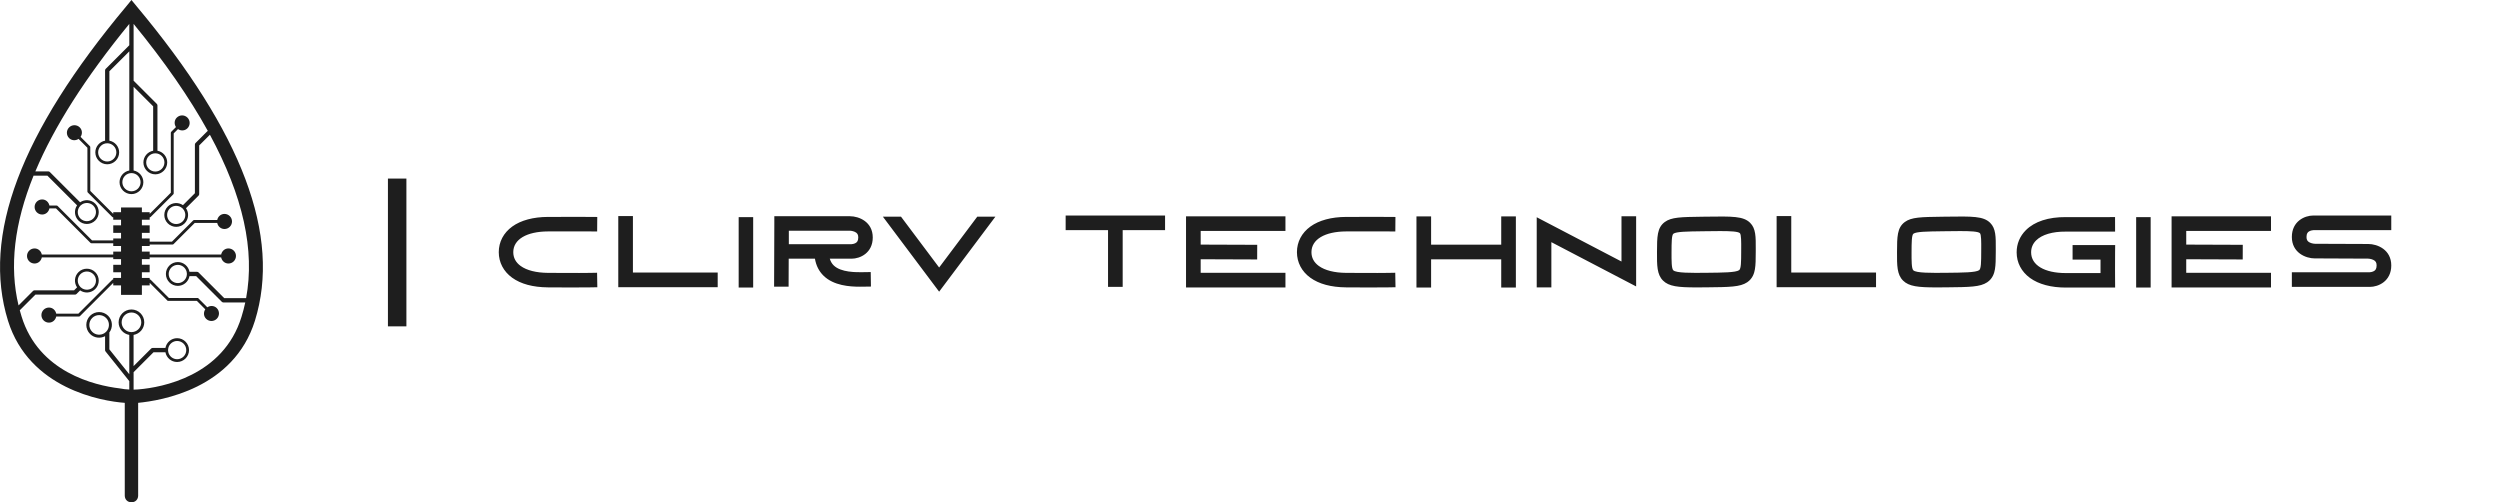 <svg xmlns="http://www.w3.org/2000/svg" width="507.65" height="101.974" viewBox="0 0 406 81.555" class="looka-1j8o68f"><defs id="SvgjsDefs6127"></defs><g id="SvgjsG6128" featurekey="PG4fjM-0" transform="matrix(0.952,0,0,0.952,-25.876,-7.236)" fill="#1e1e1e"><g xmlns="http://www.w3.org/2000/svg"><g><path d="M50.467,8.649l-0.566-0.69c-0.016-0.022-0.031-0.044-0.052-0.062l-0.242-0.295l-0.241,0.294    c-0.022,0.02-0.038,0.043-0.055,0.067l-0.563,0.687C30.64,30.283,24.062,47.821,28.544,62.312    c3.623,11.626,16.015,13.726,19.92,14.009v15.821c0,0.666,0.478,1.143,1.143,1.143c0.666,0,1.141-0.477,1.141-1.143V76.32    c3.908-0.382,16.298-2.383,19.922-14.009C75.153,47.821,68.575,30.288,50.467,8.649z M49.607,37.127    c0.858,0,1.555,0.697,1.555,1.555c0,0.856-0.697,1.554-1.555,1.554c-0.857,0-1.555-0.697-1.555-1.554    C48.052,37.824,48.75,37.127,49.607,37.127z M49.607,60.908c0.924,0,1.674,0.751,1.674,1.675c0,0.797-0.56,1.463-1.308,1.631    c-0.118,0.026-0.24,0.043-0.366,0.043c-0.126,0-0.249-0.017-0.367-0.043c-0.747-0.168-1.308-0.834-1.308-1.631    C47.933,61.659,48.684,60.908,49.607,60.908z M69.163,58.463h-3.726l-4.384-4.385c-0.068-0.068-0.164-0.107-0.261-0.107h-1.286    c-0.174-0.944-0.999-1.665-1.994-1.665c-1.119,0-2.031,0.912-2.031,2.031c0,1.12,0.912,2.032,2.031,2.032    c0.994,0,1.82-0.72,1.994-1.665h1.135l4.385,4.385c0.068,0.068,0.163,0.107,0.26,0.107h3.735c-0.177,0.826-0.389,1.642-0.64,2.445    c-3.103,10.15-13.698,12.049-17.47,12.377c-0.051,0.005-0.102,0.008-0.153,0.013l-0.011,0.002    c-0.256,0.022-0.515,0.031-0.775,0.036v-2.977l3.402-3.403h2.028c0.174,0.945,1.001,1.665,1.994,1.665    c1.122,0,2.031-0.911,2.031-2.032c0-1.12-0.909-2.031-2.031-2.031c-0.994,0-1.82,0.72-1.994,1.665h-2.18    c-0.097,0-0.19,0.038-0.26,0.107l-2.991,2.991v-5.322c1.031-0.176,1.821-1.068,1.821-2.149c0-1.206-0.982-2.188-2.188-2.188    c-1.206,0-2.187,0.982-2.187,2.188c0,1.08,0.789,1.974,1.82,2.149v6.208v0.503l-3.398-4.249v-2.788    c0-0.022-0.009-0.044-0.014-0.066c0.65-0.857,0.593-2.081-0.188-2.862c0.094,0.093,0.187,0.187,0.227,0.226    c-0.025-0.024-0.087-0.087-0.227-0.227c-0.154-0.153-0.222-0.223-0.24-0.239c0.027,0.026,0.133,0.133,0.239,0.238    c-0.853-0.852-2.24-0.852-3.092,0.001c-0.853,0.854-0.853,2.241,0,3.095c0.693,0.693,1.736,0.812,2.562,0.379v2.372    c0,0.083,0.028,0.164,0.081,0.229l4.052,5.066v1.433c-0.56-0.027-1.114-0.086-1.651-0.197    c-4.259-0.505-13.816-2.749-16.736-12.301c-0.107-0.339-0.203-0.681-0.296-1.022l2.67-2.67h6.747c0.097,0,0.191-0.04,0.259-0.107    l0.616-0.615c0.79,0.545,1.883,0.47,2.586-0.233c0.792-0.792,0.792-2.081,0-2.873s-2.081-0.792-2.872,0    c-0.704,0.703-0.779,1.796-0.233,2.587l-0.508,0.508h-6.747c-0.097,0-0.191,0.04-0.259,0.107l-2.468,2.469    c-1.584-6.604-0.751-13.953,2.565-22.147c0.026,0.006,0.05,0.016,0.078,0.016h2.282l5.057,5.057    c-0.546,0.791-0.47,1.884,0.233,2.587c0.791,0.791,2.08,0.791,2.872,0c0.792-0.792,0.792-2.082,0-2.873    c-0.703-0.703-1.797-0.778-2.587-0.233l-5.164-5.165c-0.068-0.068-0.163-0.107-0.259-0.107h-2.21    c3.204-7.634,8.532-15.995,16.026-25.16v3.643l-4.025,4.025c-0.068,0.068-0.107,0.163-0.107,0.259V31.6    c-0.945,0.174-1.665,1-1.665,1.994c0,1.12,0.912,2.032,2.031,2.032c1.121,0,2.031-0.912,2.031-2.032    c0-0.994-0.718-1.82-1.664-1.994V19.757l3.398-3.399v5.159v15.17c-0.945,0.173-1.665,1-1.665,1.995    c0,1.12,0.912,2.031,2.032,2.031s2.031-0.912,2.031-2.031c0-0.995-0.72-1.821-1.665-1.995V22.402l3.335,3.335v7.578    c-0.945,0.174-1.664,1-1.664,1.994c0,1.12,0.911,2.031,2.031,2.031s2.031-0.912,2.031-2.031c0-0.995-0.72-1.821-1.665-1.994    v-7.729c0-0.097-0.039-0.19-0.107-0.259l-3.961-3.961v-5.891c0-0.001,0-0.002,0-0.003v-3.794    c5.302,6.483,9.519,12.563,12.668,18.272c-0.029,0.017-0.065,0.013-0.091,0.038l-2.015,2.015    c-0.067,0.068-0.106,0.163-0.106,0.259v8.3l-2.038,2.037c-0.79-0.546-1.883-0.471-2.586,0.231    c0.197-0.198,0.393-0.394-0.002,0.001c-0.001,0-0.001,0.001-0.002,0.002c-0.789,0.792-0.788,2.079,0.002,2.871    c0.792,0.792,2.081,0.792,2.873,0c0.703-0.704,0.778-1.796,0.233-2.587l2.145-2.145c0.068-0.069,0.107-0.163,0.107-0.259v-8.301    l1.828-1.827C68.661,41.08,70.686,50.308,69.163,58.463z M59.067,54.337c0,0.127-0.02,0.249-0.049,0.367    c-0.165,0.68-0.774,1.188-1.506,1.188c-0.857,0-1.555-0.697-1.555-1.555c0-0.856,0.697-1.555,1.555-1.555    c0.731,0,1.341,0.509,1.507,1.188C59.048,54.089,59.067,54.21,59.067,54.337z M55.844,67.322c0-0.127,0.02-0.248,0.049-0.366    c0.166-0.68,0.776-1.188,1.506-1.188c0.858,0,1.556,0.698,1.556,1.555c0,0.858-0.697,1.555-1.556,1.555    c-0.729,0-1.34-0.507-1.506-1.188C55.863,67.571,55.844,67.449,55.844,67.322z M42.91,64.208c-0.654-0.653-0.654-1.716,0-2.368    c0.653-0.652,1.714-0.652,2.367,0c0.563,0.563,0.638,1.431,0.229,2.078c-0.065,0.103-0.139,0.2-0.229,0.29    c-0.089,0.089-0.188,0.164-0.29,0.229C44.34,64.846,43.474,64.771,42.91,64.208z M40.9,54.369c0.605-0.606,1.592-0.606,2.198,0    c0.607,0.605,0.607,1.592,0,2.198c-0.516,0.517-1.307,0.589-1.905,0.226c-0.104-0.063-0.203-0.136-0.293-0.226    s-0.162-0.189-0.226-0.294C40.311,55.676,40.383,54.885,40.9,54.369z M41.193,42.454c0.598-0.364,1.389-0.292,1.905,0.225    c0.607,0.606,0.607,1.592,0,2.198c-0.605,0.607-1.592,0.607-2.198,0c-0.517-0.516-0.589-1.307-0.225-1.905    c0.063-0.104,0.135-0.204,0.225-0.293C40.99,42.589,41.089,42.517,41.193,42.454z M45.475,32.04c0.858,0,1.555,0.698,1.555,1.555    c0,0.858-0.697,1.555-1.555,1.555c-0.856,0-1.553-0.697-1.553-1.555C43.921,32.737,44.618,32.04,45.475,32.04z M53.676,33.754    c0.857,0,1.555,0.697,1.555,1.555c0,0.857-0.697,1.555-1.555,1.555c-0.856,0-1.555-0.698-1.555-1.555    C52.121,34.451,52.819,33.754,53.676,33.754z M58.34,45.367c-0.606,0.606-1.592,0.606-2.198,0c-0.606-0.606-0.606-1.593,0-2.199    c0.517-0.517,1.308-0.589,1.905-0.225c0.104,0.063,0.203,0.136,0.293,0.225c0.09,0.09,0.162,0.189,0.226,0.293    C58.93,44.06,58.857,44.851,58.34,45.367z"></path><path d="M43.435,42.342C44.227,43.133,42.643,41.55,43.435,42.342L43.435,42.342z"></path><path d="M40.563,54.031C41.354,53.239,39.771,54.823,40.563,54.031L40.563,54.031z"></path></g><path d="M66.147,49.979c-0.623,0-1.119,0.453-1.237,1.042H52.714v-0.497h-1.327v-0.961h1.327v-0.249h3.9   c0.064,0,0.128-0.025,0.174-0.071l3.617-3.617h3.829c0.117,0.589,0.613,1.042,1.238,1.042c0.71,0,1.286-0.576,1.286-1.287   c0-0.712-0.576-1.288-1.286-1.288c-0.625,0-1.121,0.453-1.238,1.042h-3.932c-0.064,0-0.127,0.026-0.172,0.072l-3.617,3.617h-3.8   v-0.544h-1.327V47.32h1.327v-1.28h-1.327V45.08h1.327v-0.401c0.062,0,0.125-0.024,0.172-0.071l3.856-3.855   c0.046-0.045,0.071-0.108,0.071-0.172V30.356l0.732-0.732c0.501,0.333,1.173,0.304,1.613-0.138c0.503-0.503,0.503-1.318,0-1.821   c-0.502-0.503-1.317-0.503-1.82,0c-0.441,0.441-0.472,1.112-0.139,1.612l-0.805,0.805c-0.046,0.046-0.071,0.109-0.071,0.173v10.222   l-3.61,3.611v-0.29h-1.327v-0.81h-3.559v0.81H46.5v0.29l-3.918-3.919v-7.466c0-0.064-0.027-0.127-0.073-0.172l-1.582-1.582   c0.335-0.5,0.305-1.171-0.138-1.613c-0.502-0.502-1.317-0.502-1.819,0c-0.503,0.503-0.503,1.318-0.001,1.821   c0.442,0.442,1.114,0.472,1.614,0.138l1.509,1.511v7.465c0,0.064,0.027,0.128,0.073,0.173l4.164,4.164   c0.047,0.047,0.11,0.071,0.172,0.071v0.401h1.328v0.961H46.5v1.28h1.328v0.961H46.5v0.324h-3.624l-5.869-5.87   c-0.045-0.045-0.109-0.072-0.173-0.072H35.61c-0.118-0.589-0.615-1.042-1.238-1.042c-0.711,0-1.288,0.577-1.288,1.287   c0,0.711,0.576,1.288,1.288,1.288c0.624,0,1.12-0.453,1.238-1.042h1.124l5.869,5.869c0.046,0.045,0.109,0.072,0.173,0.072H46.5   v0.469h1.328v0.961H46.5v0.497H34.313c-0.118-0.589-0.614-1.042-1.238-1.042c-0.71,0-1.288,0.577-1.288,1.287   c0,0.711,0.577,1.287,1.288,1.287c0.625,0,1.12-0.453,1.238-1.042H46.5v0.294h1.328v0.961H46.5v1.28h1.328v0.961H46.5v0.253   c-0.062,0-0.125,0.023-0.172,0.07l-5.776,5.775h-3.781c-0.118-0.589-0.615-1.042-1.238-1.042c-0.712,0-1.288,0.576-1.288,1.287   s0.576,1.287,1.288,1.287c0.624,0,1.121-0.453,1.238-1.043h3.882c0.063,0,0.126-0.025,0.172-0.071l5.674-5.675v0.439h1.328v1.608   h3.559v-1.608h1.327v-0.439l3.076,3.077h4.97l1.443,1.442c-0.334,0.501-0.304,1.172,0.138,1.613c0.503,0.503,1.317,0.503,1.821,0   c0.502-0.503,0.502-1.317,0-1.821c-0.442-0.44-1.113-0.471-1.614-0.138l-1.586-1.586h-4.969l-3.107-3.106   c-0.047-0.047-0.109-0.071-0.172-0.071v-0.252h-1.327v-0.961h1.327v-1.28h-1.327v-0.961h1.327v-0.294H64.91   c0.118,0.589,0.614,1.042,1.237,1.042c0.711,0,1.288-0.576,1.288-1.287C67.436,50.555,66.858,49.979,66.147,49.979z"></path></g></g><g id="SvgjsG6129" featurekey="textGroupContainer" transform="matrix(1,0,0,1,405,29)" fill="#1e1e1e"><rect xmlns="http://www.w3.org/2000/svg" y="0" height="1" width="1" opacity="0"></rect><rect xmlns="http://www.w3.org/2000/svg" y="0" x="-342" width="3" height="24"></rect></g><g id="SvgjsG6130" featurekey="jxYttZ-0" transform="matrix(1.013,0,0,1.013,79.309,26.415)" fill="#1e1e1e"><path d="M17.43 17.65 l0.04 2.324 l-1.162 0.02 c-0.015 0 -1.028 0.017 -3.008 0.017 c-1.003 0 -2.255 -0.004 -3.751 -0.017 c-2.413 -0.021 -4.343 -0.542 -5.735 -1.549 c-1.383 -1.001 -2.145 -2.456 -2.145 -4.099 c0 -1.641 0.769 -3.1 2.164 -4.107 c1.383 -0.998 3.362 -1.531 5.722 -1.54 c4.441 -0.017 6.719 0 6.742 0 l1.162 0.009 l-0.018 2.325 l-1.162 -0.009 c-0.022 -0 -2.289 -0.018 -6.714 -0 c-3.436 0.013 -5.57 1.287 -5.57 3.323 c0 0.902 0.398 1.647 1.183 2.215 c0.979 0.708 2.498 1.092 4.393 1.108 c4.414 0.039 6.676 0.001 6.698 0.001 z M23.177 17.619 l13.59 0 l0 2.348 l-15.938 0 l0 -11.407 l2.348 0 l0 9.06 z M42.454 20.025 l-2.325 0 l0 -11.295 l2.325 0 l0 11.295 z M60.137 17.557 l1.162 -0.017 l0.035 2.324 l-1.162 0.017 c-0.181 0.003 -0.385 0.006 -0.609 0.006 c-1.614 0 -4.203 -0.16 -5.838 -1.771 c-0.728 -0.717 -1.187 -1.629 -1.37 -2.72 l-4.205 0 l-0.017 4.49 l-2.325 -0.009 l0.037 -10.127 l0 -1.163 l0.004 0 l0 -0.004 l1.161 0.004 l10.951 0 c1.473 0 3.664 0.907 3.664 3.405 c0 2.498 -2.036 3.405 -3.405 3.405 l-3.483 0 c0.125 0.425 0.328 0.779 0.617 1.064 c1.169 1.151 3.608 1.115 4.78 1.097 z M48.171 13.071 l10.041 -0 c0.101 -0.004 0.404 -0.042 0.654 -0.18 c0.216 -0.12 0.437 -0.32 0.437 -0.901 c0 -0.467 -0.158 -0.72 -0.564 -0.902 c-0.369 -0.165 -0.772 -0.179 -0.775 -0.179 l-9.792 0 l0 2.161 z M78.379 8.662 l2.906 0 l-9.017 12.023 l-9.018 -12.023 l2.906 0 l6.112 8.149 z M92.549 8.475 l15.938 0 l0 2.348 l-6.795 0 l0 9.093 l-2.348 0 l0 -9.093 l-6.795 0 l0 -2.348 z M127.787 10.951 l-13.59 0 l0 2.186 l9.064 0.034 l-0.009 2.348 l-9.056 -0.034 l0 2.178 l13.59 0 l0 2.348 l-15.938 0 l0 -11.407 l15.938 0 l0 2.348 z M145.39 17.65 l0.04 2.324 l-1.162 0.02 c-0.015 0 -1.028 0.017 -3.008 0.017 c-1.003 0 -2.255 -0.004 -3.751 -0.017 c-2.413 -0.021 -4.343 -0.542 -5.735 -1.549 c-1.383 -1.001 -2.145 -2.456 -2.145 -4.099 c0 -1.641 0.769 -3.1 2.164 -4.107 c1.383 -0.998 3.362 -1.531 5.722 -1.54 c4.441 -0.017 6.719 0 6.742 0 l1.162 0.009 l-0.018 2.325 l-1.162 -0.009 c-0.022 -0 -2.289 -0.018 -6.714 -0 c-3.436 0.013 -5.57 1.287 -5.57 3.323 c0 0.902 0.398 1.647 1.183 2.215 c0.979 0.708 2.498 1.092 4.393 1.108 c4.414 0.039 6.676 0.001 6.698 0.001 z M162.379 8.617 l2.348 0 l0 11.407 l-2.348 0 l0 -4.53 l-11.242 0 l0 4.53 l-2.348 0 l0 -11.407 l2.348 0 l0 4.53 l11.242 0 l0 -4.53 z M181.659 8.593 l2.348 0 l0 11.25 l-13.59 -7.098 l0 7.256 l-2.348 0 l0 -11.25 l13.59 7.098 l0 -7.256 z M202.285 9.649 c0.918 0.91 0.91 2.226 0.899 4.218 c-0.001 0.148 -0.002 0.302 -0.002 0.461 c-0.004 1.182 -0.008 2.037 -0.132 2.757 c-0.106 0.614 -0.35 1.5 -1.244 2.095 c-1.132 0.755 -2.823 0.772 -6.528 0.809 c-0.579 0.006 -1.112 0.01 -1.605 0.01 c-2.935 0 -4.411 -0.155 -5.354 -1.092 c-0.982 -0.976 -0.976 -2.413 -0.968 -4.588 c0.009 -2.427 0.015 -3.892 1.245 -4.801 c1.061 -0.784 2.603 -0.805 5.98 -0.851 l0.674 -0.009 c4.209 -0.06 5.951 -0.085 7.035 0.99 z M200.851 13.854 c0.007 -1.145 0.013 -2.329 -0.209 -2.549 c-0.276 -0.273 -1.512 -0.336 -3.158 -0.336 c-0.677 0 -1.424 0.011 -2.202 0.022 l-0.676 0.009 c-2.419 0.032 -4.167 0.056 -4.625 0.394 c-0.289 0.213 -0.293 1.474 -0.299 2.935 c-0.005 1.356 -0.01 2.637 0.28 2.925 c0.455 0.453 2.914 0.428 5.291 0.404 c2.73 -0.027 4.703 -0.047 5.258 -0.417 c0.327 -0.218 0.331 -1.352 0.337 -2.921 c0.001 -0.161 0.001 -0.316 0.002 -0.466 z M208.877 17.619 l13.59 0 l0 2.348 l-15.938 0 l0 -11.407 l2.348 0 l0 9.06 z M240.765 9.649 c0.918 0.91 0.91 2.226 0.899 4.218 c-0.001 0.148 -0.002 0.302 -0.002 0.461 c-0.004 1.182 -0.008 2.037 -0.132 2.757 c-0.106 0.614 -0.35 1.5 -1.244 2.095 c-1.132 0.755 -2.823 0.772 -6.528 0.809 c-0.579 0.006 -1.112 0.01 -1.605 0.01 c-2.935 0 -4.411 -0.155 -5.354 -1.092 c-0.982 -0.976 -0.976 -2.413 -0.968 -4.588 c0.009 -2.427 0.015 -3.892 1.245 -4.801 c1.061 -0.784 2.603 -0.805 5.98 -0.851 l0.674 -0.009 c4.209 -0.06 5.951 -0.085 7.035 0.99 z M239.331 13.854 c0.007 -1.145 0.013 -2.329 -0.209 -2.549 c-0.276 -0.273 -1.512 -0.336 -3.158 -0.336 c-0.677 0 -1.424 0.011 -2.202 0.022 l-0.676 0.009 c-2.419 0.032 -4.167 0.056 -4.625 0.394 c-0.289 0.213 -0.293 1.474 -0.299 2.935 c-0.005 1.356 -0.01 2.637 0.28 2.925 c0.455 0.453 2.914 0.428 5.291 0.404 c2.73 -0.027 4.703 -0.047 5.258 -0.417 c0.327 -0.218 0.331 -1.352 0.337 -2.921 c0.001 -0.161 0.001 -0.316 0.002 -0.466 z M260.79 14.394 c-0.02 1.366 -0 4.43 0 4.461 l0.008 1.17 l-7.898 0 c-2.373 0 -4.359 -0.531 -5.742 -1.536 c-1.386 -1.007 -2.149 -2.467 -2.149 -4.112 c0 -1.364 0.515 -2.596 1.488 -3.563 c1.394 -1.384 3.61 -2.106 6.41 -2.085 c1.708 0.013 6.667 0 6.716 0 l1.162 -0.003 l0.006 2.325 l-1.162 0.003 c-0.05 0 -5.021 0.013 -6.74 0 c-2.138 -0.017 -3.824 0.485 -4.756 1.41 c-0.532 0.528 -0.802 1.172 -0.802 1.913 c0 2.05 2.133 3.323 5.566 3.323 l5.56 0 c-0.002 -0.637 -0.004 -1.44 -0.002 -2.161 l-4.477 0 l0 -2.325 l6.827 0 z M266.494 20.025 l-2.325 0 l0 -11.295 l2.325 0 l0 11.295 z M285.787 10.951 l-13.59 0 l0 2.186 l9.064 0.034 l-0.009 2.348 l-9.056 -0.034 l0 2.178 l13.59 0 l0 2.348 l-15.938 0 l0 -11.407 l15.938 0 l0 2.348 z M291.918 11.005 c-0.218 0.121 -0.441 0.323 -0.441 0.91 c0 0.457 0.148 0.707 0.527 0.891 c0.384 0.186 0.812 0.2 0.834 0.2 l8.533 0.033 c1.483 0 3.696 0.916 3.696 3.439 s-2.056 3.439 -3.439 3.439 l-12.499 0 l0 -2.348 l12.488 0 c0.102 -0.004 0.408 -0.042 0.66 -0.182 c0.218 -0.121 0.441 -0.323 0.441 -0.91 c0 -0.457 -0.148 -0.707 -0.527 -0.891 c-0.383 -0.185 -0.81 -0.199 -0.834 -0.2 l-8.528 -0.038 l0 0.005 c-1.488 0 -3.7 -0.916 -3.7 -3.439 s2.056 -3.439 3.439 -3.439 l12.499 0 l0 2.348 l-12.488 0 c-0.102 0.004 -0.408 0.042 -0.66 0.182 z"></path></g></svg>